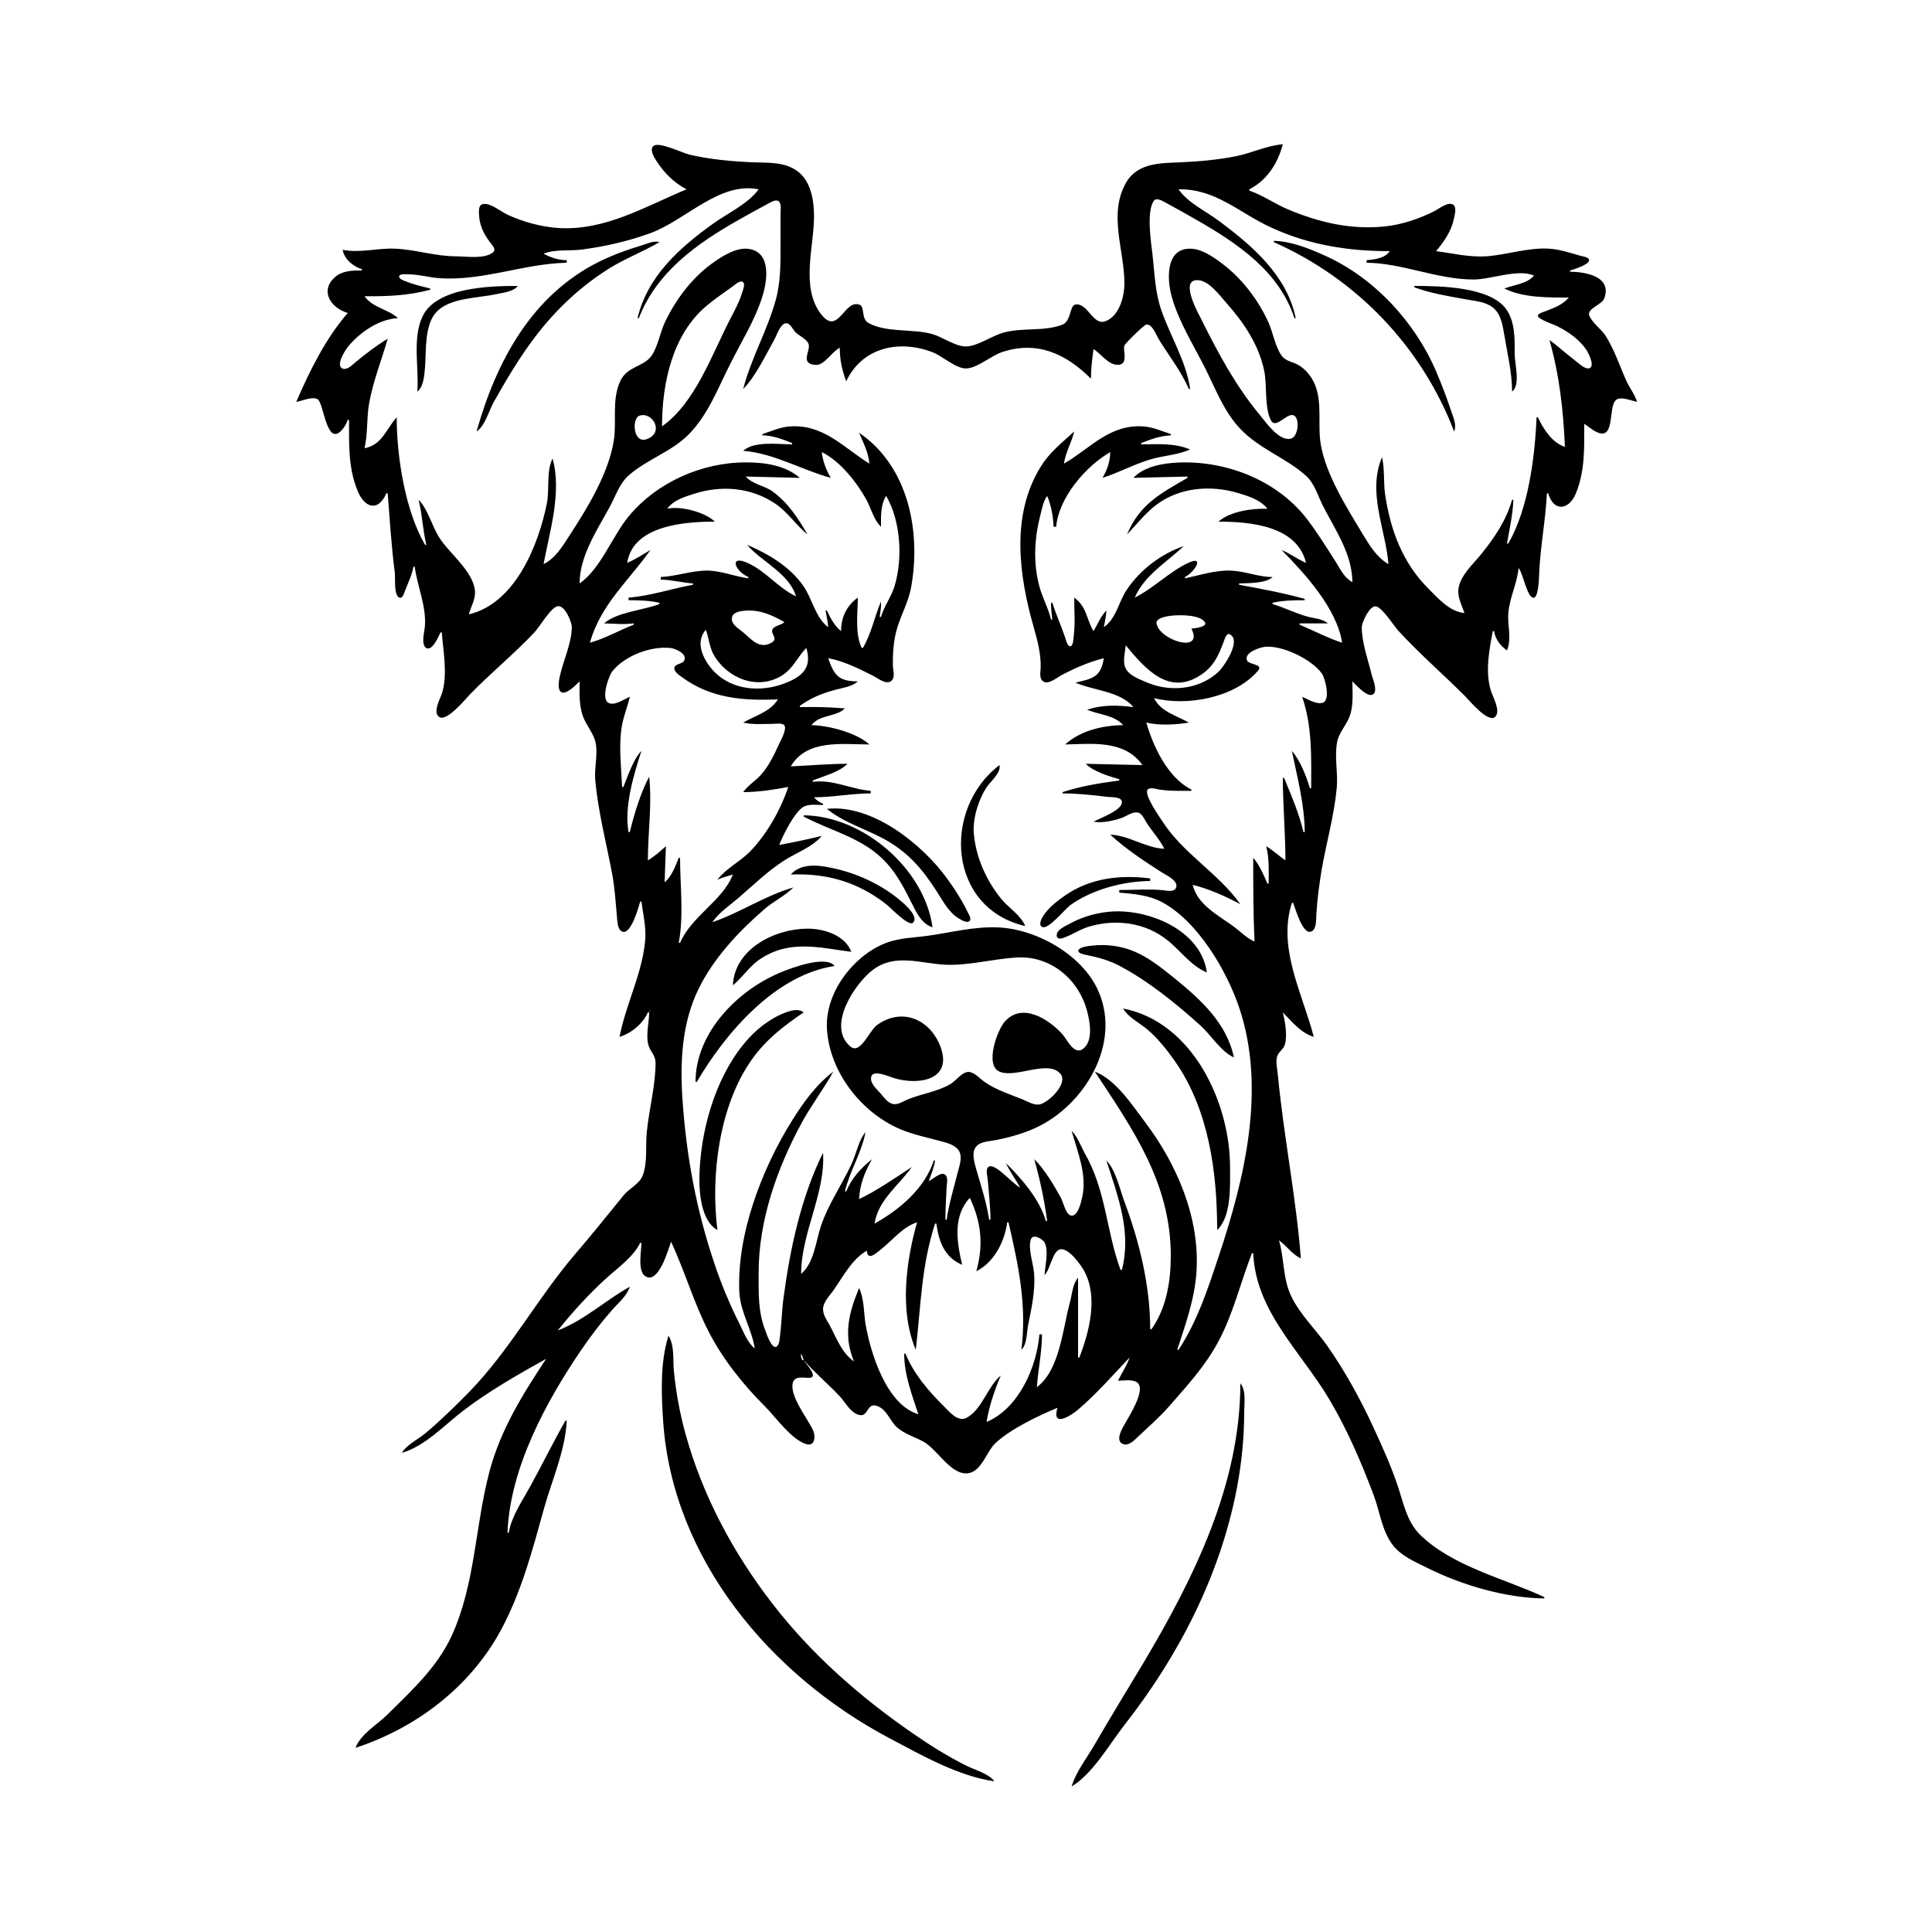 <?xml version="1.0" encoding="UTF-8"?>
<svg xmlns="http://www.w3.org/2000/svg" xmlns:xlink="http://www.w3.org/1999/xlink" width="1500pt" height="1500pt" viewBox="0 0 1500 1500" version="1.1">
<g id="surface1">
<path style=" stroke:none;fill-rule:nonzero;fill:rgb(0%,0%,0%);fill-opacity:1;" d="M 533 147 C 500.523 160.504 469.605 179.422 433 177 C 419.723 176 406 172.223 394 166.691 C 388.926 164.367 380.961 157.371 375 158.422 C 371 159.148 371.871 165.02 372 168 C 372.73 176.781 376.641 183.289 381.922 190 C 383.391 192 385 194.004 382.703 196 C 376 201.328 361.848 199.035 354 199 C 337.855 199 322 193.559 306 193.043 C 292.492 192.613 279.613 196.527 266 194 C 267.484 201.363 274 206.777 281 209 L 281 210 C 274.242 210 266.625 210 261 214.418 C 247.602 225.137 256.457 239.016 270 243 C 252.965 262.516 240.227 288.266 230 312 C 234.461 311.398 242.574 307.453 246.684 310.043 C 251.672 313.184 253.605 350.055 266.941 332 C 268.324 330.086 269.184 328.152 270 326 L 271 326 C 271 345 270.289 363.098 277.605 381 C 283 394.352 293.562 397.723 300 383 L 301 383 C 302.621 403.566 303.891 424.559 306.574 445 C 307 449.102 305.723 461.316 309.688 463.824 C 312.297 465.473 313.758 460.547 314.34 459 C 316.684 452.734 319.859 446.621 321 440 L 322 440 C 324 455.363 330.988 470.195 329.91 486 C 329.645 490 326.695 500.156 330.738 503 C 335.43 506.113 340.637 494 342 491 L 343 491 C 344.176 506 347.609 523.387 343.23 538 C 341.902 542.422 336 552.246 340.602 556.352 C 346.246 561.449 361.551 542.523 364.984 539 C 381 522.523 399.207 507.652 414.91 491 C 418.746 487 427.711 471.473 433 470.633 C 438.465 469.766 444 482.785 443.945 487 C 443.766 500 437 513.41 434.449 526 C 432.309 536.48 435 542.098 444.977 533.723 C 446.734 532.234 448.355 530.609 450 529 C 450 538.082 449.461 547.285 452.547 556 C 455.281 563.719 461.477 569.723 462.699 578 C 464 587.383 461.301 596.719 462.172 606 C 464.453 630.406 470.641 654 475.195 678 C 477.316 689.191 478 700.684 479 712 C 479.383 715.305 479.402 722 483.215 723.34 C 489.922 725.734 495.719 704.688 497 700 L 498 700 C 499.422 710.547 501.879 720.188 500.828 731 C 498.375 756.363 485.84 780.051 481 805 C 490 802.348 499.324 794.684 503 786 L 504 786 C 503.977 794.035 501.367 803.059 503.316 811 C 504.613 816.289 508.93 819.121 508.969 825 C 509 843.047 503.875 861.086 502.172 879 C 501 890 503 902.613 498.855 913 C 496.258 919.348 488.5 922.707 484.199 928.004 C 471.672 943.441 459.172 959 446.273 974 C 416.996 1008.336 395.711 1048.477 363.984 1081 C 353 1092.16 342 1103 330 1113 C 324.324 1117.594 315.824 1121.68 312 1128 C 330.258 1122.738 345.262 1106.125 360 1095 C 379.648 1080 402.43 1067.012 424 1055 C 405.531 1083 388.484 1110.285 379.883 1143 C 368.84 1185.012 369 1230.012 350.691 1270 C 339.469 1294.445 319.75 1312.34 301 1331 C 292.887 1339.07 280.254 1346.02 276 1357 C 322.992 1341.711 364.965 1309.766 388.691 1266 C 404.859 1236.176 413.402 1203.457 422.426 1171 C 428.523 1149.062 439 1126 440 1103 L 439 1103 C 429.516 1119.664 420.953 1137.137 411.695 1154 C 405.648 1165.012 397 1177.48 395 1190 L 394 1190 C 396 1139.828 423.758 1088.539 451.344 1048 C 458.68 1037.223 466.688 1026.805 475.285 1017 C 480.312 1011.27 486.535 1006.434 489 999 C 469.754 1009.715 453.773 1025 433 1033 C 444.668 1018.527 457.191 1004.664 471 992.172 C 479.555 984.43 492 975.582 497 965 L 498 965 C 498 971.324 494.68 987.113 501.227 991 C 511.324 997 518.898 970.172 521 964 C 531.723 987 538.613 1011.434 550.258 1034 C 561.438 1055.656 576.82 1074.816 594 1092 C 602.301 1100.301 614.441 1117.77 626 1121.199 C 632.719 1123.191 633.246 1115.254 631.473 1111 C 627.656 1102 612.34 1083.461 615.695 1073.109 C 617.922 1066.242 630 1072.125 631 1068.383 C 632 1065 625.664 1059 624 1056 C 632.738 1066.004 642.875 1074.367 651.91 1084.004 C 656.23 1088.609 659.762 1096 666 1098.254 C 674.945 1101.531 672.195 1087.527 681.984 1092 C 688.793 1095.062 690.891 1103 696 1107.789 C 702 1113.328 710 1115.504 717 1119.312 C 727.746 1125.18 738.641 1146.02 752 1143.77 C 762.32 1142.027 766 1126.746 773 1120.301 C 785 1109.223 806 1099.277 821 1093 C 816.41 1108.566 830.969 1099.555 837 1094.422 C 851.641 1082 863.766 1067.824 877 1054 C 874.785 1060.508 870.906 1066 868 1072 C 872.18 1072 880 1070.512 883.395 1073.742 C 889.414 1079.75 876.699 1099.453 873.574 1105 C 871.52 1108.648 865.273 1118.703 872 1121.203 C 876.289 1122.707 880.332 1118.492 883 1116 C 891.203 1108.172 900.168 1100.523 907.574 1092 C 921.504 1076 935.477 1061 945.691 1042 C 957.492 1020.23 963 996 972 973 L 973 973 C 974.941 1018.188 1009.828 1049.164 1031.801 1086 C 1045.883 1109.613 1056.91 1135.293 1066.574 1161 C 1071.277 1173.516 1072.812 1188 1080.926 1199 C 1087.523 1208 1098.352 1212.422 1108 1217.246 C 1134.707 1230.598 1168.914 1240.75 1199 1241 L 1199 1240 C 1167.848 1225.434 1127 1216.062 1102 1191 C 1092.234 1181 1089.594 1166.789 1085.332 1154 C 1080.211 1138.621 1073.449 1123.719 1066.691 1109 C 1056.566 1087 1044.578 1065 1030.574 1045 C 1021.559 1032.227 1008.957 1020.176 1002.324 1006 C 995.824 992.113 997.188 977.168 993 963 C 999 967.238 1003.281 974 1010 977 C 1006.246 929.43 996.723 882.469 992.172 835 C 991.766 830.789 990.23 824.012 991.617 820.016 C 992.844 816.48 996.523 814.617 997.566 811 C 999.66 803.629 997.73 793.254 996 786 C 1003 793.133 1009.996 802.055 1020 805 C 1011.262 771.312 991.727 736.254 1003 701 L 1004 701 C 1005.742 705.246 1011.539 727 1018.566 723 C 1022.223 721 1021.84 713.547 1022 710 C 1022.664 698.688 1024.199 687.176 1026 676 C 1029.676 654.664 1035.77 633.582 1037.828 612 C 1038.965 600.125 1035.887 587.652 1038.176 576 C 1039.625 568.613 1045.387 563.012 1047.91 556 C 1051 547.418 1050 538 1050 529 C 1052.438 531.418 1062.957 543.414 1066.781 538.383 C 1069.23 535.16 1065.988 527.453 1065 524 C 1062.246 512.473 1057.277 499 1057.273 487 C 1057.273 483.176 1063.418 470 1068.266 470.781 C 1073.316 471.684 1082.301 486.117 1085.91 490 C 1102 507.441 1120 523.141 1137 540 C 1140.289 543.289 1155.754 562.203 1161 556.383 C 1165.34 551.77 1158.844 540.777 1157.438 536 C 1153 521.238 1156.215 504.789 1159 490 L 1160 490 C 1161 496.348 1164.82 501.27 1170 505 C 1174 495.184 1170 485.156 1171.172 475 C 1172.336 463.359 1177.992 452.562 1179 441 C 1182.508 445 1185.426 463.129 1190.273 464.078 C 1194.496 465 1194.891 448.672 1194.988 446 C 1195.758 425 1200 404.047 1201 383 L 1202 383 C 1206.418 398 1218.355 395.801 1223.547 383 C 1230.688 365.391 1230 347.617 1230 329 C 1232.312 330.656 1234.59 332.402 1237 334 C 1255 345.227 1247.965 316.742 1254.59 310.617 C 1258 307.422 1266.918 311.211 1271 312 C 1269.281 306.16 1265.363 301.508 1262.863 296 C 1257.555 284.309 1253.637 272 1246.77 261 C 1243.371 255.586 1236.219 250.789 1233.922 245.039 C 1231.793 239.723 1243.641 236.469 1245.398 232 C 1252.223 214.406 1230.348 211 1219 211 L 1219 210 C 1221.852 209.18 1233.793 205.531 1233.793 202 C 1233.793 199.617 1228.539 199.016 1227 198.574 C 1219 196.305 1211.258 193.656 1203 193.09 C 1186.594 192 1170.27 197.797 1154 199 C 1140.562 199.832 1128.176 196.699 1115 195 C 1121.684 186.766 1126.855 179.57 1128.996 169 C 1129.547 166.285 1131 161.098 1128.398 159.043 C 1124.484 156.121 1117.363 162.016 1114 163.742 C 1102 169.832 1088.332 174.477 1075 175.832 C 1048.773 178.496 1024.188 172.727 1000 162.574 C 989.758 158.277 980.492 151.578 970 148 L 970 147 C 984 139.723 992 126.824 996 112 C 983.691 113.004 972 118.746 960 121.199 C 945.91 124.062 931.332 125.332 917 126 C 901.246 126.652 883 126.27 874.176 142 C 860.34 166.484 872.992 194.289 872.992 220 C 872.992 230.285 868.988 245.672 858 249.473 C 848.418 252.789 844.574 235 835 236.426 C 830.316 237.223 831.844 249.074 825 252 C 811 257.508 794.477 254.258 780 258 C 770.566 260.266 759.398 268.805 750 269 C 741.84 269.082 731.965 261.754 724 259.426 C 708.668 255 687.781 258.574 674 250.582 C 668.617 247.426 671.441 238.246 667.551 236.66 C 655.457 231.727 650.988 261.242 637.527 244 C 621.398 223.324 632 191.652 632 168 C 631.996 155.621 629.715 140.641 618.984 132.789 C 608.875 125.391 595.797 126.477 584 126 C 567.676 125.246 550.926 123.758 535 120 C 529.727 118.582 512 110.113 507.605 113.121 C 503.785 115.68 508 122.465 509.699 125 C 515.68 134.328 523.215 141.785 533 147 M 589 147 C 581 158.172 565 165.488 554 173.422 C 527.867 192.102 502.762 214.242 495 247 L 496 247 C 509.895 211.191 540.859 189.242 573 171 C 580.602 166.684 588.293 162.434 596 158.309 C 598.172 157.145 602.766 154.113 604.973 156.648 C 606.816 158.766 606 163.422 606 166 L 606 190 C 606 204.508 606.168 219 602.254 233 C 595.672 256.754 583.207 278.016 577 302 C 586.473 292.625 594.438 275.703 601 264 C 603 260.664 605.676 251.578 610 251 C 613.398 250.43 615.547 255.75 617.379 257.699 C 620.273 260.781 626.262 263 627.746 267.094 C 629.668 272.418 620.609 282.211 633 283.34 C 639.98 284 645.996 272.801 652 270 C 652 279.09 653.742 287.543 657 296 C 669.418 269.801 697.805 263.438 724 273.461 C 731.551 276.348 742.168 286.18 750 286.074 C 758.453 286 769.617 276.145 778 273.355 C 805.199 264.297 827.637 274.648 847 294 C 847 286.359 848 278.574 849 271 C 854.242 274.281 859.773 282.098 866 283.07 C 876.883 284.77 871.816 272.82 872.879 268.496 C 873.309 266.734 888.266 252.172 890 252 C 894.535 251.301 897.652 260.02 899.449 263 C 907.312 276.031 917 288 923 302 L 924 302 C 921 280.676 908.699 261.102 901.695 241 C 896.66 226.555 896.477 212 894.715 197 C 893.551 187.145 890.176 165.117 895.516 156.332 C 897.641 152.832 902.445 156 905 157.309 C 913 161.629 921 166.191 929 170.719 C 960.863 189 993 210.535 1005 247 L 1006 247 C 999.18 214.043 972.691 191.141 947 172 C 936.539 164.027 922.641 157.812 915 147 C 943.801 146.426 962 165.219 987 176.691 C 1016.516 190.242 1046.84 195 1079 195 C 1075.391 200.508 1067 201.512 1061 202 L 1061 204 C 1088.695 204.23 1115.766 217 1144 217 C 1157.441 217.062 1178.875 208.414 1191 214 C 1185.52 220.375 1175.578 221.078 1168 224 C 1182.484 231.27 1202 231 1218 231 C 1213.336 236.641 1206.617 239 1200 241.602 C 1198.648 242.145 1194 243.27 1194 245.223 C 1194 247.82 1206.723 252.102 1209 253.246 C 1217.773 257.664 1226.43 263.645 1231.891 272 C 1233.27 274.109 1238.863 285.098 1233.566 286 C 1230 286.551 1225.48 281.746 1223 280 C 1220.637 278.082 1218.301 276.258 1216 274.391 C 1211.691 271 1207.578 267.133 1203 264 C 1210.738 291.266 1213.785 318.727 1215 347 C 1204.875 343.461 1198.438 333.379 1194 324 L 1193 324 C 1191.68 354.77 1186.684 395.027 1171 422 L 1170 422 C 1172 411.027 1174.523 399.137 1175 388 L 1174 388 C 1169.41 404 1160.453 417.242 1150.195 430 C 1143.828 438 1133.934 446.422 1132.344 457 C 1131.379 463.422 1135 470.051 1137 476 C 1125.457 474.816 1116.727 464.738 1109 457 C 1089 437.082 1079.488 411.43 1075.426 384 C 1074 374.449 1075.219 364.324 1073 355 C 1061.406 382.293 1075.773 410.762 1078 438 C 1069 432.812 1063.449 423.688 1058.203 415 C 1045.918 394.652 1029.441 368.656 1025.434 345 C 1022.84 329.676 1026.938 312.539 1020.66 298 C 1018 292.008 1013.707 286.641 1008 283.367 C 1003.453 280.758 998.176 280.551 994.969 276 C 989.793 268.508 988.457 258.215 984.691 250 C 976.711 232.578 964.305 216.309 949 204.746 C 942.25 199.652 933.766 193.598 925 193.109 C 904.422 192 906 217.832 909.91 231 C 915.496 250.512 926.746 268 935.754 286 C 943.848 302.195 950.309 319.664 963 333 C 978 348.734 998.352 355.355 1013.906 369.328 C 1020.715 375.445 1023.207 385.094 1027.258 393 C 1036.867 411.746 1049.82 430.098 1050 452 C 1043.625 448.543 1040.699 442 1036.945 436 C 1030 425.164 1023.238 414.262 1015.523 404 C 993.461 374.641 956.215 359 920 359 C 907 359.004 889.312 361 880 371 L 922 370 L 922 371 C 901.301 383.035 884.871 391.289 875 415 C 882.488 407.176 889.246 398.273 898 391.762 C 916 378.359 939.965 376.477 961 382.723 C 969.262 385.172 978.566 388 984 395 C 972.285 394.578 955 397 946 405 C 970.32 405 1007 408.047 1014 437 C 1007.355 434.219 1001.645 429.781 995 427 C 1013 445.258 1038 472.449 1042 499 C 1030.562 495.273 1020 489.605 1009 485 L 1009 484 L 1031 484 C 1026.734 480.285 1020.336 480.199 1015 478.707 C 1005.73 476.109 997 471.637 988 469 L 988 468 C 995.867 466.125 1004.91 466 1013 466 L 1013 465 C 996 460.227 979.234 457.199 962 454 L 962 453 C 968.887 452.703 983.211 453 988 448 C 977 448 966.848 443.516 956 443.039 C 943.688 442.5 931.918 446.539 920 449 L 920 448 C 927.625 444.203 935.887 430.523 922 437.273 C 907.188 444.473 895.574 456.75 881 464 C 888.562 446.469 905.746 436.684 919 424 C 901.422 430 885 442.547 874.75 458 C 868.273 467.684 866.973 479.824 857 487 C 857.84 482.664 858.809 478.422 859 474 C 854.629 478.324 852.215 484.75 849 490 C 843.359 480.645 843.949 471.156 834 464 C 834 473.535 834.848 483.527 833.715 493 C 833.523 494.582 833.359 501.793 830.961 501.793 C 828.488 501.793 827.258 495.707 826.656 494 C 823.59 485.258 819.871 476.824 817 468 L 816 468 C 816 472.422 816.445 476.621 817 481 L 816 481 C 813.918 472.004 809.262 464 806.887 455 C 802.387 438.156 802.918 420 807 403 C 808.594 397.137 809.457 390 813 385 C 816.195 392.426 817.652 401 818 409 L 820 409 C 821.984 386.281 842.984 362 862 351 C 861.848 358.32 859.664 364.699 856 371 C 868.574 367 880.34 360.52 893 356.723 C 903.266 353.641 914 353.379 924 349 C 911.809 343.754 898.895 345 886 345 L 886 344 C 893.555 341.07 900.809 338.352 909 338 L 909 337 C 902.191 334.785 895.203 331.617 888 331.09 C 861.461 329.145 846.699 348.035 826 360 C 827.285 351.285 832 343.559 834 335 C 824.629 343.633 815 351.039 808.23 362 C 784.656 399.535 791 446.586 802.578 487 C 805.434 497.023 808.207 507.496 807.984 518 C 807.906 521.711 806.352 527.598 810.824 529.492 C 814.684 531.129 820.781 526 824 524.254 C 834.812 518.586 845.168 514.07 857 511 C 854.777 526.062 847.703 527 835 530 C 848.945 536.184 869.719 536.59 880 549 C 867.297 547.395 856.352 547.051 844 551 C 853.223 555 865 555 872 563 C 856.305 563.129 838.785 567.25 827 578 C 847.898 577.57 872.992 574.277 887 594 L 843 593 C 848.348 598.809 861.387 602.809 869 605 L 869 606 C 853.766 608 839.688 610.223 825 615 L 825 616 C 836.68 616 848.41 617.289 860 618.715 C 862.68 619.047 870.48 618.492 871 622.289 C 872 629 853.516 635.363 849 638 C 856 639.117 864.34 637.297 871 635 C 874.629 633.609 878.898 630.332 882.906 630.762 C 886.547 631.152 888 635.293 889.746 638 C 894.172 645.188 900.242 651.453 904 659 C 889.309 658.359 876.676 648.641 862 648 C 874 659.16 888.176 668.402 902 677.309 C 905.391 679.492 914.637 683.477 913.246 688.773 C 912 693.055 906 691.465 903 691.168 C 891.539 690.043 880.5 691 869 691 L 869 693 C 880.176 694 891.926 695 902 700.324 C 930 715.223 952.602 753.777 962.332 783 C 983 845.523 966.508 914.477 946.332 975 C 937.945 1000.168 929.734 1025.66 915 1048 L 914 1048 C 920.348 1028.496 927.496 1008.641 928.91 988 C 931.805 945.762 913.887 904.098 888.871 871 C 878.773 857.645 866.211 838.145 850 832 C 879.852 877.109 909 918.758 909 975 C 909 994.738 905.617 1015.641 894 1032 L 893 1032 C 893 998.324 884.766 964.426 873 933 C 869.398 923.207 866.34 908.562 859 901 C 868 929 878.672 956.352 871 986 L 870 986 C 858.738 955.328 858.883 924.328 842 895 C 838.965 889.414 836.582 882.531 832 878 C 836.613 894.262 843.98 911.789 840.332 929 C 839.578 932.543 836.832 945.406 831.211 943.652 C 827.312 942.441 825.484 933.293 823.688 930 C 818.43 920.367 810.84 907.602 803 900 C 807.379 915.551 810.93 932 813 948 L 812 948 C 807 930.77 793.379 915.41 781 903 C 784 909.602 788.562 915.547 792 922 C 786.504 919.387 773.781 904.082 768.316 905.543 C 764.582 906.539 766.727 913.48 766.91 916 C 767.668 926.348 769 936.609 769 947 L 768 947 C 766 934 761.727 920.664 758 908 C 756.703 903 753.961 895.117 757.742 890.395 C 761 886.191 768 886.145 773 885.195 C 783.59 883.121 794.172 880.191 804 875.691 C 841.562 858.492 870.68 811 853 770 C 841 741.77 805.188 721.363 775 720.039 C 756 719.215 738.512 724.047 720 726.574 C 708.871 728.094 697.586 728.176 687 732.453 C 662.289 742.441 640.891 770.469 642 798 C 643.594 831.785 668.465 863.766 699 876.715 C 709.273 881.074 720.281 883.215 731 886.152 C 735.949 887.508 742.234 889.121 744.82 894.043 C 747.395 899 744.609 906.027 743.371 911 C 740.441 922.785 736.617 935 735 947 L 734 947 C 734 938.27 734.594 929.699 735 921 C 735.242 918.262 736.418 913 733 911.574 C 729.777 910.246 723.945 915.762 721 917 C 723 911.762 725.176 906.578 726 901 L 725 901 C 717.902 922.77 698.504 939.141 679 950 C 681.746 931.672 698 920.168 708 906 C 695.301 914.375 680.633 924.523 667 931 C 667.496 919.438 671.48 910 677 900 C 668.277 907.102 661.359 914.531 657 925 L 656 925 C 659.773 909.078 668.84 895.301 672 879 C 666.637 885.141 664.672 896.473 661 904 C 653.445 920.195 643 935 637.332 952 C 633.422 963.734 631.984 980.727 622 989 C 622 957.207 641 926.477 639 895 C 622 929.48 613.473 969.145 608.426 1007 C 607 1016.629 606.945 1026.359 605.715 1036 C 605.41 1038.363 605.297 1044.516 602.672 1045.652 C 599 1047.227 595 1035.293 594.203 1033 C 588.398 1018.348 589 1003.473 589 988 C 589 947.656 603.246 907.16 622.309 872 C 629.781 858.215 639.398 845.703 647 832 C 633.566 842.238 623.816 855.832 614.949 870 C 591.594 907.316 572 958.23 574 1003 C 574.723 1018.559 583.77 1032 586 1047 C 580.246 1042.23 577.531 1034.57 574.246 1028 C 566.684 1013 560 997.027 554.668 981 C 540.609 939.387 532.926 897.809 529.91 854 C 527.91 825 529.234 794.723 542.258 768 C 553.98 744 573 723.738 593 706.285 C 600 700.043 609.469 695.621 616 689 C 593.855 695.41 574.688 708.617 553 716 C 558.477 708.234 566.852 702.738 574 696.574 C 585.426 686.723 596.262 676.078 609 668 C 618.32 662 630.84 657.664 638 649 C 627 651.684 616 654 605 656 C 607.809 648.59 617 630.109 624 626.316 C 628.324 624.039 634.371 625 639 625 L 639 624 C 636 622.703 634 621.441 632 619 C 646.715 619 661.293 616.012 676 616 L 676 614 C 660.492 612.734 646.93 605 631 607 L 631 606 C 639.551 602.445 651.418 599.652 658 593 C 643 593 628.93 594.359 614 595 C 626.445 573.648 654.41 578 675 578 C 664.832 568.82 643.492 563.277 630 563 C 636.707 554.461 648.727 557 656 550 C 643.961 549.016 633 548.75 621 549 L 621 548 C 629 542.262 637.488 538.566 647 536 C 653 534.113 661.297 533.465 666 529 C 651.5 529 647.617 524.652 643 511 C 655.684 513.461 666.562 519 678 524.758 C 681.449 526.508 687.566 531.539 691.566 529 C 695.434 526.461 693.355 520.629 693.258 517 C 693 507.656 693.777 497 696.438 488 C 699.676 477.066 705.324 467.359 707.387 456 C 715.242 412.711 705.309 362 667 336 C 670.316 344 674.285 351.23 675 360 C 654.785 347.355 639.285 329.16 613 331.09 C 605.797 331.617 598.809 334.785 592 337 L 592 338 C 600.312 338.172 607.414 341 615 344 L 615 345 C 603.926 345 585.957 342.176 577 350 C 601.238 352 621.992 364.719 645 371 C 641.277 364.617 638.949 358.336 638 351 C 652 357.727 665.254 374.465 672.688 388 C 676.469 395 678.289 403.445 684 409 C 684 401 683.57 392.047 688 385 C 699.398 404.602 701 433.496 694.559 455 C 692 463.418 686.43 470.566 684 479 L 683 479 C 683.508 475 684.277 471.07 684 467 C 678.867 479 676.672 491.566 670 503 L 669 503 C 663.609 491.801 666 476.141 666 464 C 657.27 470.203 653 479.461 653 490 C 647.949 486.047 644.691 479.762 642 474 L 641 474 C 641.59 478.379 642.809 482.562 643 487 C 633 479.301 630.719 465.078 623.777 455 C 613.371 440 596.633 430 580 423 C 591.504 436.297 612.766 445.215 618 463 C 604.348 456.543 594.762 443.699 581 437.324 C 565.703 430.234 570.289 443.289 581 448 L 581 449 C 570.195 447.543 560 443.117 549 443.004 C 536.73 443 525 447.477 513 448 L 513 450 C 521.402 450.172 529.637 452.34 538 453 L 538 454 C 521.469 457.078 504.773 462.676 488 464 L 488 466 C 495.699 466.02 504.52 466.219 512 468 L 512 469 C 499.492 473.824 479 475.168 469 484 C 476.926 484.164 484 485.004 492 484 L 492 485 C 480.617 489.418 469.82 495.766 458 499 C 466.504 469.051 487.828 451.379 505 427 C 499 430.477 493.324 434.352 487 437 C 491.379 407.797 531.996 405 555 405 C 547.355 397.605 528.301 392.555 518 395 C 523 388.219 531.23 385.824 539 383.344 C 560.266 376.555 583.215 378.371 602 391.094 C 611.754 397.699 617.973 407.723 627 415 C 619.398 402 612.348 391 600 381.664 C 593.582 377 584.223 376 579 370 L 621 371 C 609.383 361.121 593.797 359 579 359 C 544.703 359.012 509.91 374.523 488 401 C 475.207 416.617 466.559 441.305 450 453 C 450 431.5 463.73 411.422 473.691 393 C 478 385 481 375.414 488 369.215 C 502 356.672 521.258 351 534.961 337 C 549.621 322.023 557 302.387 566.246 284 C 575 266.18 586 249.156 591.973 230 C 595.613 218.25 599 196.43 582 193.344 C 571.707 191.477 559.809 199.395 552 205.156 C 536.695 216.449 524.434 233 516.32 250 C 512.426 258.215 511 268.402 506 276 C 499.859 285 486.984 284.074 481.52 296 C 474.812 310.637 478.945 326.73 476.562 342 C 472.676 367 456.266 394.148 442.656 415 C 436.977 423.699 431.594 433.219 422 438 C 426.863 412.184 436.332 382.094 429 356 C 424 366.191 426.762 380 424.551 391 C 418 423.461 400 468.449 364 477 C 365.574 471.234 369.242 465.113 368.773 459 C 367.59 443.469 348.691 429.68 340.812 417 C 335.418 408.312 332 395.055 325 388 C 327.836 399.504 328.234 411.512 331 423 L 330 423 C 314.531 396.398 308 354.492 308 324 C 299.855 333 296.676 345.531 283 348 C 285.672 336.781 284.543 324.488 286.613 313 C 289.766 295.531 296.18 280 301 263 C 292 268.445 284 274.656 276 281.25 C 273.656 283.168 269.777 287.363 266.316 286.262 C 259.855 284.211 268.262 271.508 270.328 269 C 279.402 258 294.324 247.672 309 247 C 301 239.824 289.473 239 283 230 C 300.914 230.148 316.406 229.551 334 225 L 334 224 C 327.551 222.332 321.184 221 315 218.395 C 313.695 218 309.398 216.5 309.922 214.391 C 310.434 212.328 315.539 213 317 213 C 325 213.023 332.938 215.355 341 216 C 375.199 218.266 406.625 204.688 440 204 L 440 202 C 433.359 202 427.871 200 422 197 C 430.734 193.301 442.602 195 452 193.719 C 470 191.34 487.84 187.238 505 181 C 532.352 171 558.699 140.75 589 147 M 370 335 C 376.613 330.668 379.594 318.801 383.426 312 C 393.383 294.336 403.559 277.156 415.883 261 C 431.605 240.398 450.961 222.148 473 208.426 C 485.543 200.617 499.312 195.402 512 188 C 507.488 186.629 502.387 189.293 498 190.574 C 486.562 194 475.664 198 465 203.246 C 412.516 229.508 385.262 280.824 370 335 M 989 187 L 989 188 C 1053.215 216.465 1103.719 269.07 1129 335 C 1131 330.051 1128.605 324.816 1127 320 C 1123.391 309.164 1119.355 298.496 1114.852 288 C 1098.367 249.621 1066.387 215.16 1028 198.141 C 1015.965 192.805 1002.34 187.277 989 187 M 928 217.617 C 937.805 216.031 947.402 230 952.836 236 C 966 250.82 977.516 268.27 981.551 288 C 983.871 299.348 981.582 315.566 986.562 326 C 990.836 334.754 1000.719 317.34 1005.82 323.609 C 1009 327.543 1007.523 339.492 1001.945 340.637 C 992.875 342.5 982.938 328 978 322 C 959.676 300 946 274.641 933.246 249 C 930.879 244.266 916.75 219.461 928 217.617 M 514 331 C 514 297.625 522 259.352 549 237.086 C 555.371 231.809 562.281 227.094 569 222.27 C 570.586 221.133 574.801 217.141 576.934 219.086 C 578.703 220.699 576.82 225.188 576.277 227 C 574 234.461 570.348 241.137 566.785 248 C 552.766 275 539.828 312.805 514 331 M 324 304 C 329 300.227 329.484 291 330 285 C 331 272 329.398 252.199 339 242.043 C 349.637 231.023 370.891 231.535 385 228.426 C 390.367 227.242 398.531 226.617 402 222 C 380.195 222 338.406 223 327.902 246 C 320 263.117 325.445 285.691 324 304 M 1098 222 L 1098 223 C 1110.527 227.727 1124.848 230 1138 232.391 C 1144.98 233.695 1153 234.121 1158.906 238.637 C 1164.832 243.23 1166.391 251.012 1167.566 258 C 1170 273 1173.957 288.77 1174 304 C 1180.664 299 1176 282.402 1176 275 C 1176 263.387 1176.48 250 1169.363 240 C 1156.828 222.5 1117.68 222 1098 222 M 496.434 322.738 C 506.742 319.344 516.195 336.016 502 341 C 491.461 344.684 490.406 324.723 496.434 322.738 M 1230 328 L 1229 329 L 1230 328 M 609 483 C 606.633 485.426 601.57 485.609 599.918 488.344 C 597.645 492.102 604.891 495.691 598.852 499.078 C 589 504.559 582.793 495.477 575.984 490.129 C 572.605 487.473 567.242 484.277 568.363 479.133 C 569.273 475 575.52 474.344 579 474.09 C 589.922 473.293 599.762 477.609 609 483 M 925 488 C 935 508.008 899.891 497.02 897.922 484 C 897.379 480.391 903.52 479.047 906 478.52 C 912 477.223 932.277 476.488 935.652 483.484 C 937.262 486.812 926.727 488 925 488 M 548 489 C 550.484 495.617 550.773 502.812 554.477 509 C 565.219 527 588.359 536.043 607 524.531 C 615.781 519.109 619.191 510.117 626 503 C 630.863 519.004 622.324 525.742 608 531 C 590.211 537.41 569 535.797 555 522 C 546.895 513.773 538.809 499.305 548 489 M 874 501 C 888.941 519.012 907.684 541.113 933 523.559 C 942.441 517.008 945.816 509.281 949.812 499 C 950.359 497.59 952 491.199 954.562 492.348 C 964.543 497.039 949.875 518.039 945.91 521.699 C 930.641 535.801 907.52 537.676 889 529.23 C 883.816 527 876.805 524.371 874 519 C 871.359 513.805 873.566 506.477 874 501 M 1011 541 C 1018.988 564.613 1018 587.328 1018 612 L 1017 612 C 1014.426 603.062 1009.242 590 1003 583 C 1007.316 604 1012.82 624.469 1013 646 L 1012 646 C 1008.707 631.762 1002.535 617.5 997 604 L 996 604 C 996 625.391 998 646.66 998 668 C 992.863 664.488 988.414 660.113 983 657 C 985.562 665.664 985 677 985 686 L 984 686 C 981.23 679.574 977.668 671.172 973 666 C 973 687.715 973 709.355 974 731 C 967.895 728.414 963.277 723.406 958 719.477 C 946 710.594 929.758 702.676 926 687 C 938.43 690 951.762 696.016 963 702 C 946 678 919 663.105 902.695 638 C 900.383 634.445 887.953 617 891 613.027 C 892.82 611 897.863 612.57 900 613 C 908.312 614.277 916.602 614 925 614 L 925 613 C 906.812 604 895.367 579.773 890 561 C 900 563.398 912.832 562.754 923 561 C 913.703 555.707 900.906 552.434 896 542 C 921.449 548.586 958.762 541.773 976.703 520.754 C 981.285 515.387 969.781 516.395 968.176 512.723 C 965.598 506.828 978 502.598 982 502.199 C 995.777 500.816 1018.543 512 1026.348 523.004 C 1028.953 526.727 1033.254 544 1026.758 545.668 C 1021.789 547.055 1015.418 542.812 1011 541 M 604 543 C 597.855 552.785 586.441 555.508 577 561 C 584.422 562.766 592.41 562 600 562 C 602.195 562 607.27 561.109 608.879 563.027 C 611.289 566 605.965 575.18 604.695 578 C 600.945 586.32 596.738 595.023 590.535 601.828 C 586.223 606.562 580.754 609.715 577 615 C 588.668 615 600.539 613.16 612 611 C 606 629 595 648.355 581.715 661.715 C 574 669.32 563.551 674.438 557 683 C 560.891 681.277 564.914 680.16 569 679 C 561 699.48 537 711.09 528 732 L 527 732 C 531 710.242 528 688 528 666 L 527 666 C 524.227 672.672 521.672 680.301 516 685 L 517 657 C 512.531 661 508 665.023 503 668 C 503 646.645 506.371 624.227 504 603 C 497.398 615.523 492.266 632.223 489 646 L 488 646 C 484.445 626.566 492 601.426 498 583 C 491.57 589.629 487.562 602.445 484 611 L 483 611 C 482.379 596.555 480.555 581.469 482.285 567 C 483.383 557.816 486.898 550 489 541 C 484.73 542.777 477 548.273 472.332 545.648 C 466.484 542.426 472.531 524.762 475.527 521.039 C 485.285 509 505.664 501.242 521 503.184 C 524.766 503.66 534.457 508 530.93 513.297 C 529.383 515.652 524 515.395 523.633 518.418 C 523 521.195 527 524 529 525.391 C 551.559 542.312 577.176 544.152 604 543 M 776 594 C 731.332 628.035 735.699 705.043 796 719 C 792.266 710.176 783.406 705.246 777.465 698 C 765.578 683.508 757.289 664.824 756 646 C 755.371 634.746 759.617 621.5 765.469 612 C 768.539 607.012 777.426 600.195 776 594 M 642 628 C 655.746 639.391 675.742 644.594 691 654.062 C 709.695 665.668 719.695 679.781 731 698 C 734.707 704 738.891 710 745 713.469 C 746.637 714.395 751 717 752.867 715 C 754.68 713 751 708 750.246 706 C 746 697.582 740.766 689.621 735.254 682 C 716.234 655.691 677.238 624.129 642 628 M 624 633 L 624 634 C 646.215 645.707 670.742 650.59 688.41 670.09 C 696.711 679.254 702.254 690.031 707.754 701 C 711.555 708.586 715.457 717.094 724 720 C 717.867 674.5 669.918 633.379 624 633 M 614 679 C 641.719 677.809 665.66 684.621 688 702 C 690.93 704.152 705.719 720 708.957 716.289 C 714.766 710 695 695.785 691 693.027 C 675.766 682.508 658.258 675.738 640 672.754 C 631 671.289 620.32 671.629 614 679 M 893 684 L 893 682 C 869.855 679.074 846.613 681.613 827 695.203 C 820.73 699.551 814.316 704.531 810 711 C 808.797 713.02 805.773 718.168 809.332 719.742 C 814 721.82 826.961 705.652 831 702.746 C 847.977 690.535 872.203 684.172 893 684 M 937 755 C 932.473 721.527 889.836 704.59 860 708 C 849 709.172 838.547 712.527 829 718 C 825.988 719.547 819.902 722.359 820.465 726.684 C 820.879 730 825.203 728.363 827 727.648 C 833.824 725 839.836 720.801 847 719 C 867.273 713.465 889.191 716.445 906 729.668 C 916.605 738.012 924.211 749.641 937 755 M 569 765 C 576.602 758.812 581.625 750.379 590 744.75 C 612.977 729.301 635.809 735.746 661 739 C 655.965 726.004 639.812 721.02 627 721 C 601.789 721 570.234 736.652 569 765 M 958 821 C 952.504 794.434 932.191 776.02 912 759.609 C 902 751.598 891.895 743.277 880 738.453 C 869.699 734.277 859 733 848 734.172 C 845.531 734.449 838.598 735.02 837.348 737.594 C 836 740.191 842.621 741.266 844 741.551 C 852.797 743.371 860.988 745.562 869 749.781 C 891.637 761.703 913 779.066 932 796.172 C 940.445 803.809 947.602 816.152 958 821 M 790 743.375 C 815.969 742.09 837.672 760.578 844 785 C 846.266 793.152 848.977 808.449 840.785 814.391 C 833.812 819.453 828.473 807 824.895 803 C 814.246 791.258 793.766 778 780.215 793.043 C 774.223 799.711 764.355 827 776 832 C 788.719 837.465 813.613 822.43 823.242 833.652 C 829.73 841.215 813.816 856.348 807 857.488 C 802.602 858.223 797.922 855.199 794 853.602 C 784.219 849.621 773.816 846.391 765 840.406 C 761.301 838 757.641 833.441 753.172 832.371 C 747.703 831.066 742.238 839.172 738 841.637 C 728.18 847.348 716.504 849.082 706 853.066 C 702 854.523 697.301 858.18 693 857.074 C 689 856.047 686.266 852 683.719 849 C 680.852 845.711 675.328 841.145 676.371 836.148 C 677.668 830 690.492 836 694 837 C 712.352 842.648 739 839.012 730.645 814 C 723.207 792 700.91 781.508 681 795.789 C 674.801 800.234 668 819.137 660.184 812.461 C 641.473 796.625 664 763.145 678 752.762 C 695.391 740 714.609 748.113 734 749 C 752.938 749.789 771.207 744.309 790 743.375 M 540 840 L 541 840 C 563 802.324 601.844 756.789 648 750 C 641.473 741.426 615 751.312 607 754.605 C 573 768.344 540 801.602 540 840 M 872 783 C 875.66 789.695 885.184 794.445 891 799.43 C 899.219 806.469 906 815.152 912.277 824 C 938.57 861.629 945 910.262 945 955 C 956.277 944.371 955 920.27 955 906 C 955 856.117 925.953 793.469 872 783 M 504.668 784.668 C 504.723 784.723 504.777 785.777 504.332 785.332 C 504.277 785.277 504.223 784.223 504.668 784.668 M 557 955 C 551.637 912.574 558.34 858.82 583.438 823 C 594.34 807.441 608.441 796.496 624 786 C 619.637 782.699 613.77 784.598 609 786.465 C 596.91 791.195 586 800.133 577.922 810 C 554.91 837.672 543.414 879.219 543 915 C 542.859 927.387 544.875 948.367 557 955 M 753 930 C 761.93 949.094 763.703 966.75 758 987 C 771.797 980.129 779.996 964 782 949 L 783 949 C 790.742 982.465 797.367 1013.43 793 1048 C 797.469 1043.625 797 1035 798.199 1029 C 800.809 1016 803.832 1002.461 802.91 989 C 802.391 981.395 797.973 969.637 800.32 962.32 C 801.918 957.34 809.973 962.109 811.258 965.109 C 814.293 972.207 811.316 982.59 811 990 C 815.406 985.637 816.895 972.539 822.301 970.254 C 829 967.395 839.367 982.324 841.875 987 C 852.703 1007.184 845.711 1034 838 1054 L 837 1054 L 837 992 C 832.695 997 832.414 1004.824 830.707 1011 C 825.172 1031.008 822.879 1063.801 805 1077 C 806 1063.355 808.961 1049.707 809 1036 L 807 1036 C 804.902 1061.66 790.723 1093.652 766 1104 C 767.699 1092.496 772.398 1078.688 777 1068 C 766.652 1076.426 762.285 1095.043 749.984 1101 C 743.609 1104.023 736.91 1096 733 1092 C 720.883 1080 709.645 1067 703 1051 L 702 1051 C 702 1067.367 708 1082.676 713 1098 C 688.238 1090.648 675.875 1050.512 672 1028 C 670.551 1019 671 1008.367 667 1000 C 658.844 1019.617 654.668 1036.688 663 1057 C 653.484 1050.242 649.48 1039 644.219 1029 C 642 1025 638.91 1021 639 1016 C 639.422 1010.477 643.965 1006.266 646.965 1002 C 654.512 991.262 661.32 977.758 673 971 C 673.656 979.309 680 973.113 684 970 C 692.934 963 700.785 952.574 712 949 C 703.426 979.441 698.223 1017.77 711 1048 C 715 1014 715.195 983.199 726 950 L 727 950 C 728.781 963.805 733.375 976.289 747 982 C 743 964.738 739.441 944.484 753 930 M 499 964 L 498 965 L 499 964 M 519 1037 C 512.457 1057.691 513.414 1082.652 514.91 1104 C 522.414 1211.09 598.801 1301.102 691 1349.781 C 715.602 1362.77 744 1379 772 1383 C 768 1377.141 756.34 1374 750 1370.754 C 735.801 1363.648 722 1355 709 1346 C 667.949 1317.68 630.184 1284.609 599.652 1245 C 569.516 1206 545.676 1161.676 532.426 1114 C 527.883 1097.664 524.773 1081 523.172 1064 C 522.324 1055.113 523.883 1045 519 1037 M 621 1049 L 620 1050 L 621 1049 M 622 1051 C 622.891 1052.746 623.453 1054.125 624 1056 L 623 1056 C 622 1054 621.59 1053.141 622 1051 M 963 1074 C 963 1152.391 927 1225.094 887.801 1291 C 875 1312.336 862 1333.512 849.574 1355 C 843.691 1365.141 835.324 1375.703 832 1387 C 848.281 1377.391 861.609 1353.797 873.211 1339 C 915.195 1285.449 947.258 1223.074 960.195 1156 C 963.969 1136.438 965.992 1116 966 1096 C 966 1089.043 967.66 1079.691 963 1074 "/>
</g>
</svg>

